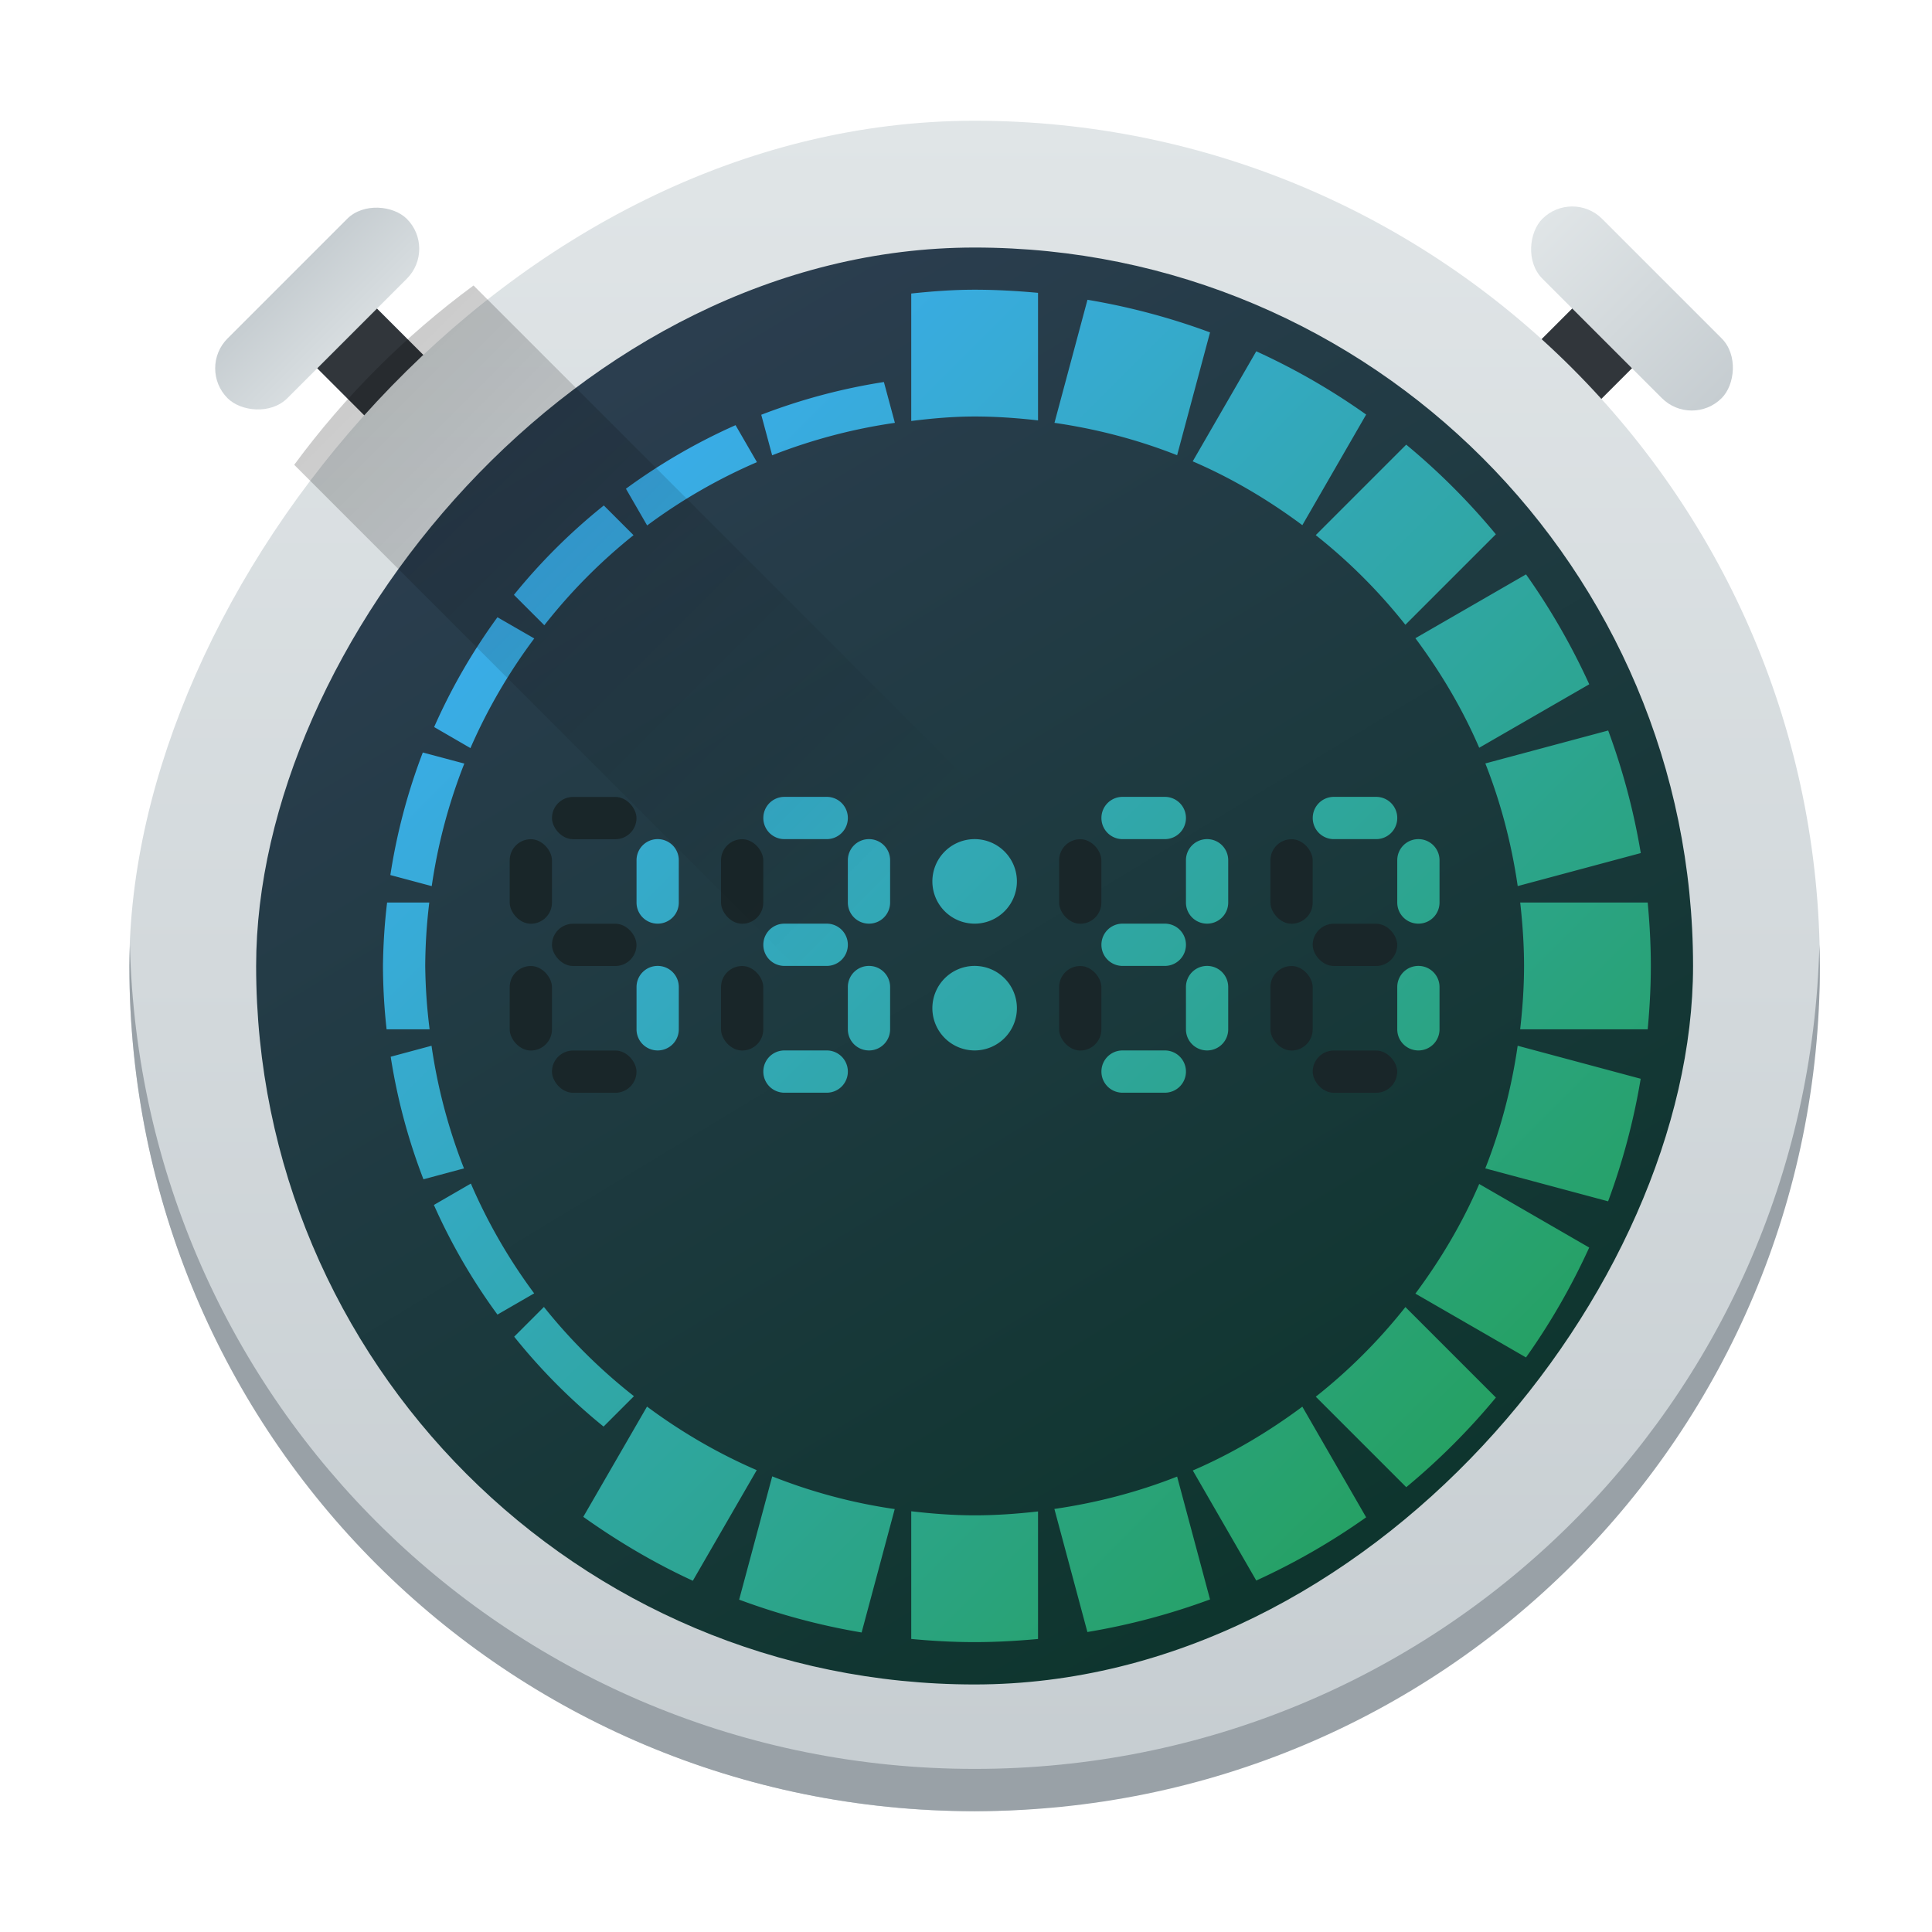<?xml version="1.0" encoding="UTF-8" standalone="no"?>
<svg
   width="48"
   version="1.1"
   height="48"
   viewBox="0 0 48 48"
   id="svg80"
   sodipodi:docname="kronometer.svg"
   inkscape:version="1.2.1 (9c6d41e410, 2022-07-14)"
   xmlns:inkscape="http://www.inkscape.org/namespaces/inkscape"
   xmlns:sodipodi="http://sodipodi.sourceforge.net/DTD/sodipodi-0.dtd"
   xmlns:xlink="http://www.w3.org/1999/xlink"
   xmlns="http://www.w3.org/2000/svg"
   xmlns:svg="http://www.w3.org/2000/svg">
  <sodipodi:namedview
     id="namedview82"
     pagecolor="#ffffff"
     bordercolor="#666666"
     borderopacity="1.0"
     inkscape:showpageshadow="2"
     inkscape:pageopacity="0.0"
     inkscape:pagecheckerboard="0"
     inkscape:deskcolor="#d1d1d1"
     showgrid="false"
     inkscape:zoom="4.9166667"
     inkscape:cx="24"
     inkscape:cy="24"
     inkscape:window-width="1920"
     inkscape:window-height="1011"
     inkscape:window-x="0"
     inkscape:window-y="0"
     inkscape:window-maximized="1"
     inkscape:current-layer="svg80" />
  <defs
     id="defs28">
    <linearGradient
       id="linearGradient5032">
      <stop
         id="stop2" />
      <stop
         offset="1"
         style="stop-opacity:0"
         id="stop4" />
    </linearGradient>
    <linearGradient
       id="linearGradient4918">
      <stop
         style="stop-color:#3daefd"
         id="stop7" />
      <stop
         offset="1"
         style="stop-color:#24a058"
         id="stop9" />
    </linearGradient>
    <linearGradient
       id="linearGradient4909">
      <stop
         style="stop-color:#2c3e50"
         id="stop12" />
      <stop
         offset="1"
         style="stop-color:#0d352d"
         id="stop14" />
    </linearGradient>
    <linearGradient
       id="linearGradient4303">
      <stop
         style="stop-color:#c6cdd1"
         id="stop17" />
      <stop
         offset="1"
         style="stop-color:#e0e5e7"
         id="stop19" />
    </linearGradient>
    <linearGradient
       xlink:href="#linearGradient4303"
       id="linearGradient4174-5"
       y1="543.798"
       y2="503.798"
       x2="0"
       gradientUnits="userSpaceOnUse"
       gradientTransform="translate(-817.143)" />
    <linearGradient
       xlink:href="#linearGradient4909"
       id="linearGradient4915"
       y1="509.548"
       x1="-398.634"
       y2="539.173"
       x2="-416.571"
       gradientUnits="userSpaceOnUse" />
    <linearGradient
       xlink:href="#linearGradient4918"
       id="linearGradient4924"
       y1="12.42"
       x1="9.268"
       y2="38.819"
       x2="35.667"
       gradientUnits="userSpaceOnUse" />
    <linearGradient
       xlink:href="#linearGradient4303"
       id="linearGradient4982"
       y1="500.798"
       y2="503.798"
       x2="0"
       gradientUnits="userSpaceOnUse" />
    <linearGradient
       xlink:href="#linearGradient4303"
       id="linearGradient4990"
       x1="411.571"
       x2="405.571"
       gradientUnits="userSpaceOnUse" />
    <linearGradient
       xlink:href="#linearGradient5032"
       id="linearGradient5038"
       y1="10"
       x1="10"
       y2="22"
       x2="22"
       gradientUnits="userSpaceOnUse" />
  </defs>
  <g
     transform="matrix(1.05,0,0,1.05,-404.785,-525.99)"
     id="g78">
    <g
       transform="rotate(-45,408.571,523.798)"
       id="g34">
      <rect
         width="2"
         x="407.57"
         y="501.8"
         height="4"
         style="fill:#31363b;stroke-width:2;stroke-linecap:round;stroke-linejoin:round"
         id="rect30" />
      <rect
         width="6"
         x="405.57"
         y="500.8"
         rx="1"
         height="2"
         style="fill:url(#linearGradient4982);stroke-width:2;stroke-linecap:round;stroke-linejoin:round"
         id="rect32" />
    </g>
    <g
       transform="rotate(45,408.571,523.798)"
       id="g40">
      <rect
         width="2"
         x="407.57"
         y="501.8"
         height="4"
         style="fill:#31363b;stroke-width:2;stroke-linecap:round;stroke-linejoin:round"
         id="rect36" />
      <rect
         width="6"
         x="405.57"
         y="500.8"
         rx="1"
         height="2"
         style="fill:url(#linearGradient4990);stroke-width:2;stroke-linecap:round;stroke-linejoin:round"
         id="rect38" />
    </g>
    <rect
       width="40"
       x="-428.57"
       y="503.8"
       rx="20"
       height="40"
       style="fill:url(#linearGradient4174-5);stroke-width:2.8;stroke-opacity:0.55"
       transform="scale(-1,1)"
       id="rect42" />
    <path
       style="fill:#99a1a7;stroke-width:2.8;stroke-opacity:0.55"
       d="m 388.583,523.298 c -0.004,0.167 -0.012,0.332 -0.012,0.5 0,11.08 8.92,20 20,20 11.08,0 20,-8.92 20,-20 0,-0.168 -0.008,-0.333 -0.012,-0.5 -0.264,10.847 -9.076,19.5 -19.988,19.5 -10.912,0 -19.724,-8.653 -19.988,-19.5 z"
       id="path44" />
    <rect
       width="34"
       x="-425.57"
       y="506.8"
       rx="17"
       height="34"
       style="fill:url(#linearGradient4915);stroke-width:2.8;stroke-opacity:0.55"
       transform="scale(-1,1)"
       id="rect46" />
    <path
       style="fill:url(#linearGradient4924);stroke-width:2.8;stroke-opacity:0.55"
       d="m 24,8 c -0.508,0 -1.006,0.038 -1.5,0.09 v 3.016 C 22.993,11.045 23.49,11 24,11 c 0.509,0 1.007,0.036 1.5,0.092 V 8.074 C 25.006,8.029 24.506,8 24,8 Z m 2.67,0.238 -0.781,2.912 c 1.01,0.146 1.983,0.403 2.902,0.766 L 29.57,9.01 C 28.641,8.666 27.673,8.406 26.67,8.238 Z m 3.994,1.219 -1.504,2.604 c 0.929,0.4 1.793,0.914 2.594,1.51 l 1.51,-2.617 C 32.45,10.376 31.581,9.876 30.664,9.457 Z m -8.811,0.727 c -0.992,0.154 -1.966,0.414 -2.902,0.775 l 0.258,0.959 c 0.935,-0.367 1.91,-0.625 2.904,-0.768 z m -3.51,1.021 c -0.916,0.407 -1.785,0.911 -2.594,1.504 l 0.502,0.869 c 0.805,-0.598 1.677,-1.101 2.598,-1.498 z m 15.869,0.461 -2.141,2.141 c 0.787,0.623 1.498,1.334 2.121,2.121 l 2.141,-2.141 c -0.639,-0.772 -1.349,-1.482 -2.121,-2.121 z m -18.986,1.439 c -0.783,0.627 -1.496,1.336 -2.127,2.115 l 0.719,0.719 c 0.619,-0.789 1.328,-1.504 2.111,-2.131 z m 21.82,1.631 -2.617,1.51 c 0.595,0.8 1.11,1.663 1.51,2.592 l 2.604,-1.502 C 38.124,16.419 37.624,15.55 37.047,14.736 Z M 12.709,15.75 c -0.591,0.81 -1.093,1.681 -1.498,2.598 l 0.859,0.498 c 0.401,-0.92 0.908,-1.79 1.51,-2.594 z m 26.281,2.68 -2.906,0.779 c 0.363,0.92 0.619,1.892 0.766,2.902 l 2.912,-0.781 c -0.167,-1.003 -0.428,-1.971 -0.771,-2.9 z m -28.047,0.52 c -0.359,0.937 -0.616,1.909 -0.768,2.9 l 0.979,0.262 c 0.144,-0.993 0.403,-1.967 0.771,-2.9 z M 19.5,20 c -0.277,0 -0.5,0.223 -0.5,0.5 0,0.277 0.223,0.5 0.5,0.5 h 1 C 20.777,21 21,20.777 21,20.5 21,20.223 20.777,20 20.5,20 Z m 8,0 c -0.277,0 -0.5,0.223 -0.5,0.5 0,0.277 0.223,0.5 0.5,0.5 h 1 C 28.777,21 29,20.777 29,20.5 29,20.223 28.777,20 28.5,20 Z m 5,0 c -0.277,0 -0.5,0.223 -0.5,0.5 0,0.277 0.223,0.5 0.5,0.5 h 1 C 33.777,21 34,20.777 34,20.5 34,20.223 33.777,20 33.5,20 Z m -16,1 C 16.223,21 16,21.223 16,21.5 v 1 c 0,0.277 0.223,0.5 0.5,0.5 0.277,0 0.5,-0.223 0.5,-0.5 v -1 C 17,21.223 16.777,21 16.5,21 Z m 5,0 C 21.223,21 21,21.223 21,21.5 v 1 c 0,0.277 0.223,0.5 0.5,0.5 0.277,0 0.5,-0.223 0.5,-0.5 v -1 C 22,21.223 21.777,21 21.5,21 Z m 2.5,0 a 1,1 0 0 0 -1,1 1,1 0 0 0 1,1 1,1 0 0 0 1,-1 1,1 0 0 0 -1,-1 z m 5.5,0 C 29.223,21 29,21.223 29,21.5 v 1 c 0,0.277 0.223,0.5 0.5,0.5 0.277,0 0.5,-0.223 0.5,-0.5 v -1 C 30,21.223 29.777,21 29.5,21 Z m 5,0 C 34.223,21 34,21.223 34,21.5 v 1 c 0,0.277 0.223,0.5 0.5,0.5 0.277,0 0.5,-0.223 0.5,-0.5 v -1 C 35,21.223 34.777,21 34.5,21 Z M 10.098,22.5 C 10.038,22.998 10.006,23.499 10,24 c 0.002,0.501 0.03,1.002 0.086,1.5 h 1.018 C 11.04,25.002 11.006,24.502 11,24 c 0.003,-0.501 0.035,-1.002 0.096,-1.5 z m 26.811,0 C 36.964,22.993 37,23.491 37,24 c 0,0.509 -0.036,1.007 -0.092,1.5 h 3.018 C 39.971,25.006 40,24.506 40,24 40,23.494 39.971,22.994 39.926,22.5 Z M 19.5,23 c -0.277,0 -0.5,0.223 -0.5,0.5 0,0.277 0.223,0.5 0.5,0.5 h 1 C 20.777,24 21,23.777 21,23.5 21,23.223 20.777,23 20.5,23 Z m 8,0 c -0.277,0 -0.5,0.223 -0.5,0.5 0,0.277 0.223,0.5 0.5,0.5 h 1 C 28.777,24 29,23.777 29,23.5 29,23.223 28.777,23 28.5,23 Z m -11,1 C 16.223,24 16,24.223 16,24.5 v 1 c 0,0.277 0.223,0.5 0.5,0.5 0.277,0 0.5,-0.223 0.5,-0.5 v -1 C 17,24.223 16.777,24 16.5,24 Z m 5,0 C 21.223,24 21,24.223 21,24.5 v 1 c 0,0.277 0.223,0.5 0.5,0.5 0.277,0 0.5,-0.223 0.5,-0.5 v -1 C 22,24.223 21.777,24 21.5,24 Z m 2.5,0 a 1,1 0 0 0 -1,1 1,1 0 0 0 1,1 1,1 0 0 0 1,-1 1,1 0 0 0 -1,-1 z m 5.5,0 C 29.223,24 29,24.223 29,24.5 v 1 c 0,0.277 0.223,0.5 0.5,0.5 0.277,0 0.5,-0.223 0.5,-0.5 v -1 C 30,24.223 29.777,24 29.5,24 Z m 5,0 C 34.223,24 34,24.223 34,24.5 v 1 c 0,0.277 0.223,0.5 0.5,0.5 0.277,0 0.5,-0.223 0.5,-0.5 v -1 C 35,24.223 34.777,24 34.5,24 Z m -23.35,1.889 -0.967,0.26 c 0.154,0.992 0.414,1.964 0.775,2.9 l 0.959,-0.258 c -0.367,-0.935 -0.625,-1.909 -0.768,-2.902 z m 25.699,0 c -0.146,1.01 -0.403,1.983 -0.766,2.902 l 2.906,0.779 c 0.344,-0.929 0.604,-1.898 0.771,-2.9 z M 19.5,26 c -0.277,0 -0.5,0.223 -0.5,0.5 0,0.277 0.223,0.5 0.5,0.5 h 1 C 20.777,27 21,26.777 21,26.5 21,26.223 20.777,26 20.5,26 Z m 8,0 c -0.277,0 -0.5,0.223 -0.5,0.5 0,0.277 0.223,0.5 0.5,0.5 h 1 C 28.777,27 29,26.777 29,26.5 29,26.223 28.777,26 28.5,26 Z m -15.42,3.15 -0.875,0.506 c 0.407,0.916 0.911,1.785 1.504,2.594 l 0.869,-0.502 c -0.598,-0.805 -1.101,-1.677 -1.498,-2.598 z m 23.859,0.01 c -0.4,0.929 -0.914,1.793 -1.51,2.594 l 2.617,1.51 c 0.578,-0.813 1.077,-1.682 1.496,-2.6 z m -22.131,2.91 -0.703,0.703 c 0.627,0.783 1.336,1.496 2.115,2.127 l 0.719,-0.719 C 15.15,33.562 14.435,32.854 13.809,32.07 Z m 20.385,0.002 c -0.623,0.787 -1.334,1.498 -2.121,2.121 l 2.141,2.141 c 0.772,-0.639 1.482,-1.349 2.121,-2.121 z m -17.945,2.355 -1.508,2.609 c 0.813,0.578 1.676,1.091 2.592,1.512 l 1.512,-2.617 c -0.928,-0.401 -1.795,-0.909 -2.596,-1.504 z m 15.506,0.002 c -0.8,0.595 -1.663,1.11 -2.592,1.51 l 1.502,2.604 c 0.917,-0.419 1.786,-0.919 2.6,-1.496 z m -12.543,1.648 -0.783,2.918 c 0.928,0.345 1.897,0.609 2.898,0.777 l 0.783,-2.92 C 21.099,36.706 20.13,36.443 19.211,36.078 Z m 9.58,0.006 c -0.92,0.363 -1.894,0.619 -2.904,0.766 l 0.781,2.912 c 1.003,-0.167 1.972,-0.428 2.902,-0.771 z M 22.5,36.904 v 3.021 C 22.994,39.972 23.494,40 24,40 c 0.506,0 1.006,-0.029 1.5,-0.074 V 36.908 C 25.007,36.964 24.509,37 24,37 23.491,37 22.993,36.961 22.5,36.904 Z"
       transform="translate(384.571,499.798)"
       id="path48" />
    <rect
       width="2"
       x="398.57"
       y="519.8"
       rx="0.5"
       height="1"
       style="fill:#192629;stroke-width:2;stroke-linecap:round;stroke-linejoin:round"
       id="rect50" />
    <rect
       width="1"
       x="397.57"
       y="520.8"
       rx="0.5"
       height="2"
       ry="0.5"
       style="fill:#192629;stroke-width:2;stroke-linecap:round;stroke-linejoin:round"
       id="rect52" />
    <rect
       width="1"
       x="397.57"
       y="523.8"
       rx="0.5"
       height="2"
       ry="0.5"
       style="fill:#192629;stroke-width:2;stroke-linecap:round;stroke-linejoin:round"
       id="rect54" />
    <rect
       width="2"
       x="398.57"
       y="522.8"
       rx="0.5"
       height="1"
       style="fill:#192629;stroke-width:2;stroke-linecap:round;stroke-linejoin:round"
       id="rect56" />
    <rect
       width="2"
       x="398.57"
       y="525.8"
       rx="0.5"
       height="1"
       style="fill:#192629;stroke-width:2;stroke-linecap:round;stroke-linejoin:round"
       id="rect58" />
    <rect
       width="1"
       x="402.57"
       y="520.8"
       rx="0.5"
       height="2"
       ry="0.5"
       style="fill:#192629;stroke-width:2;stroke-linecap:round;stroke-linejoin:round"
       id="rect60" />
    <rect
       width="1"
       x="402.57"
       y="523.8"
       rx="0.5"
       height="2"
       ry="0.5"
       style="fill:#192629;stroke-width:2;stroke-linecap:round;stroke-linejoin:round"
       id="rect62" />
    <rect
       width="1"
       x="410.57"
       y="520.8"
       rx="0.5"
       height="2"
       ry="0.5"
       style="fill:#192629;stroke-width:2;stroke-linecap:round;stroke-linejoin:round"
       id="rect64" />
    <rect
       width="1"
       x="410.57"
       y="523.8"
       rx="0.5"
       height="2"
       ry="0.5"
       style="fill:#192629;stroke-width:2;stroke-linecap:round;stroke-linejoin:round"
       id="rect66" />
    <rect
       width="1"
       x="415.57"
       y="520.8"
       rx="0.5"
       height="2"
       ry="0.5"
       style="fill:#192629;stroke-width:2;stroke-linecap:round;stroke-linejoin:round"
       id="rect68" />
    <rect
       width="1"
       x="415.57"
       y="523.8"
       rx="0.5"
       height="2"
       ry="0.5"
       style="fill:#192629;stroke-width:2;stroke-linecap:round;stroke-linejoin:round"
       id="rect70" />
    <rect
       width="2"
       x="416.57"
       y="522.8"
       rx="0.5"
       height="1"
       style="fill:#192629;stroke-width:2;stroke-linecap:round;stroke-linejoin:round"
       id="rect72" />
    <rect
       width="2"
       x="416.57"
       y="525.8"
       rx="0.5"
       height="1"
       style="fill:#192629;stroke-width:2;stroke-linecap:round;stroke-linejoin:round"
       id="rect74" />
    <path
       style="opacity:0.2;fill:url(#linearGradient5038);stroke-width:2;stroke-linecap:round;stroke-linejoin:round"
       d="M 12.143,7.9 C 10.522,9.094 9.094,10.522 7.9,12.143 l 22.463,22.465 4.244,-4.244 z"
       transform="translate(384.571,499.798)"
       id="path76" />
  </g>
</svg>

